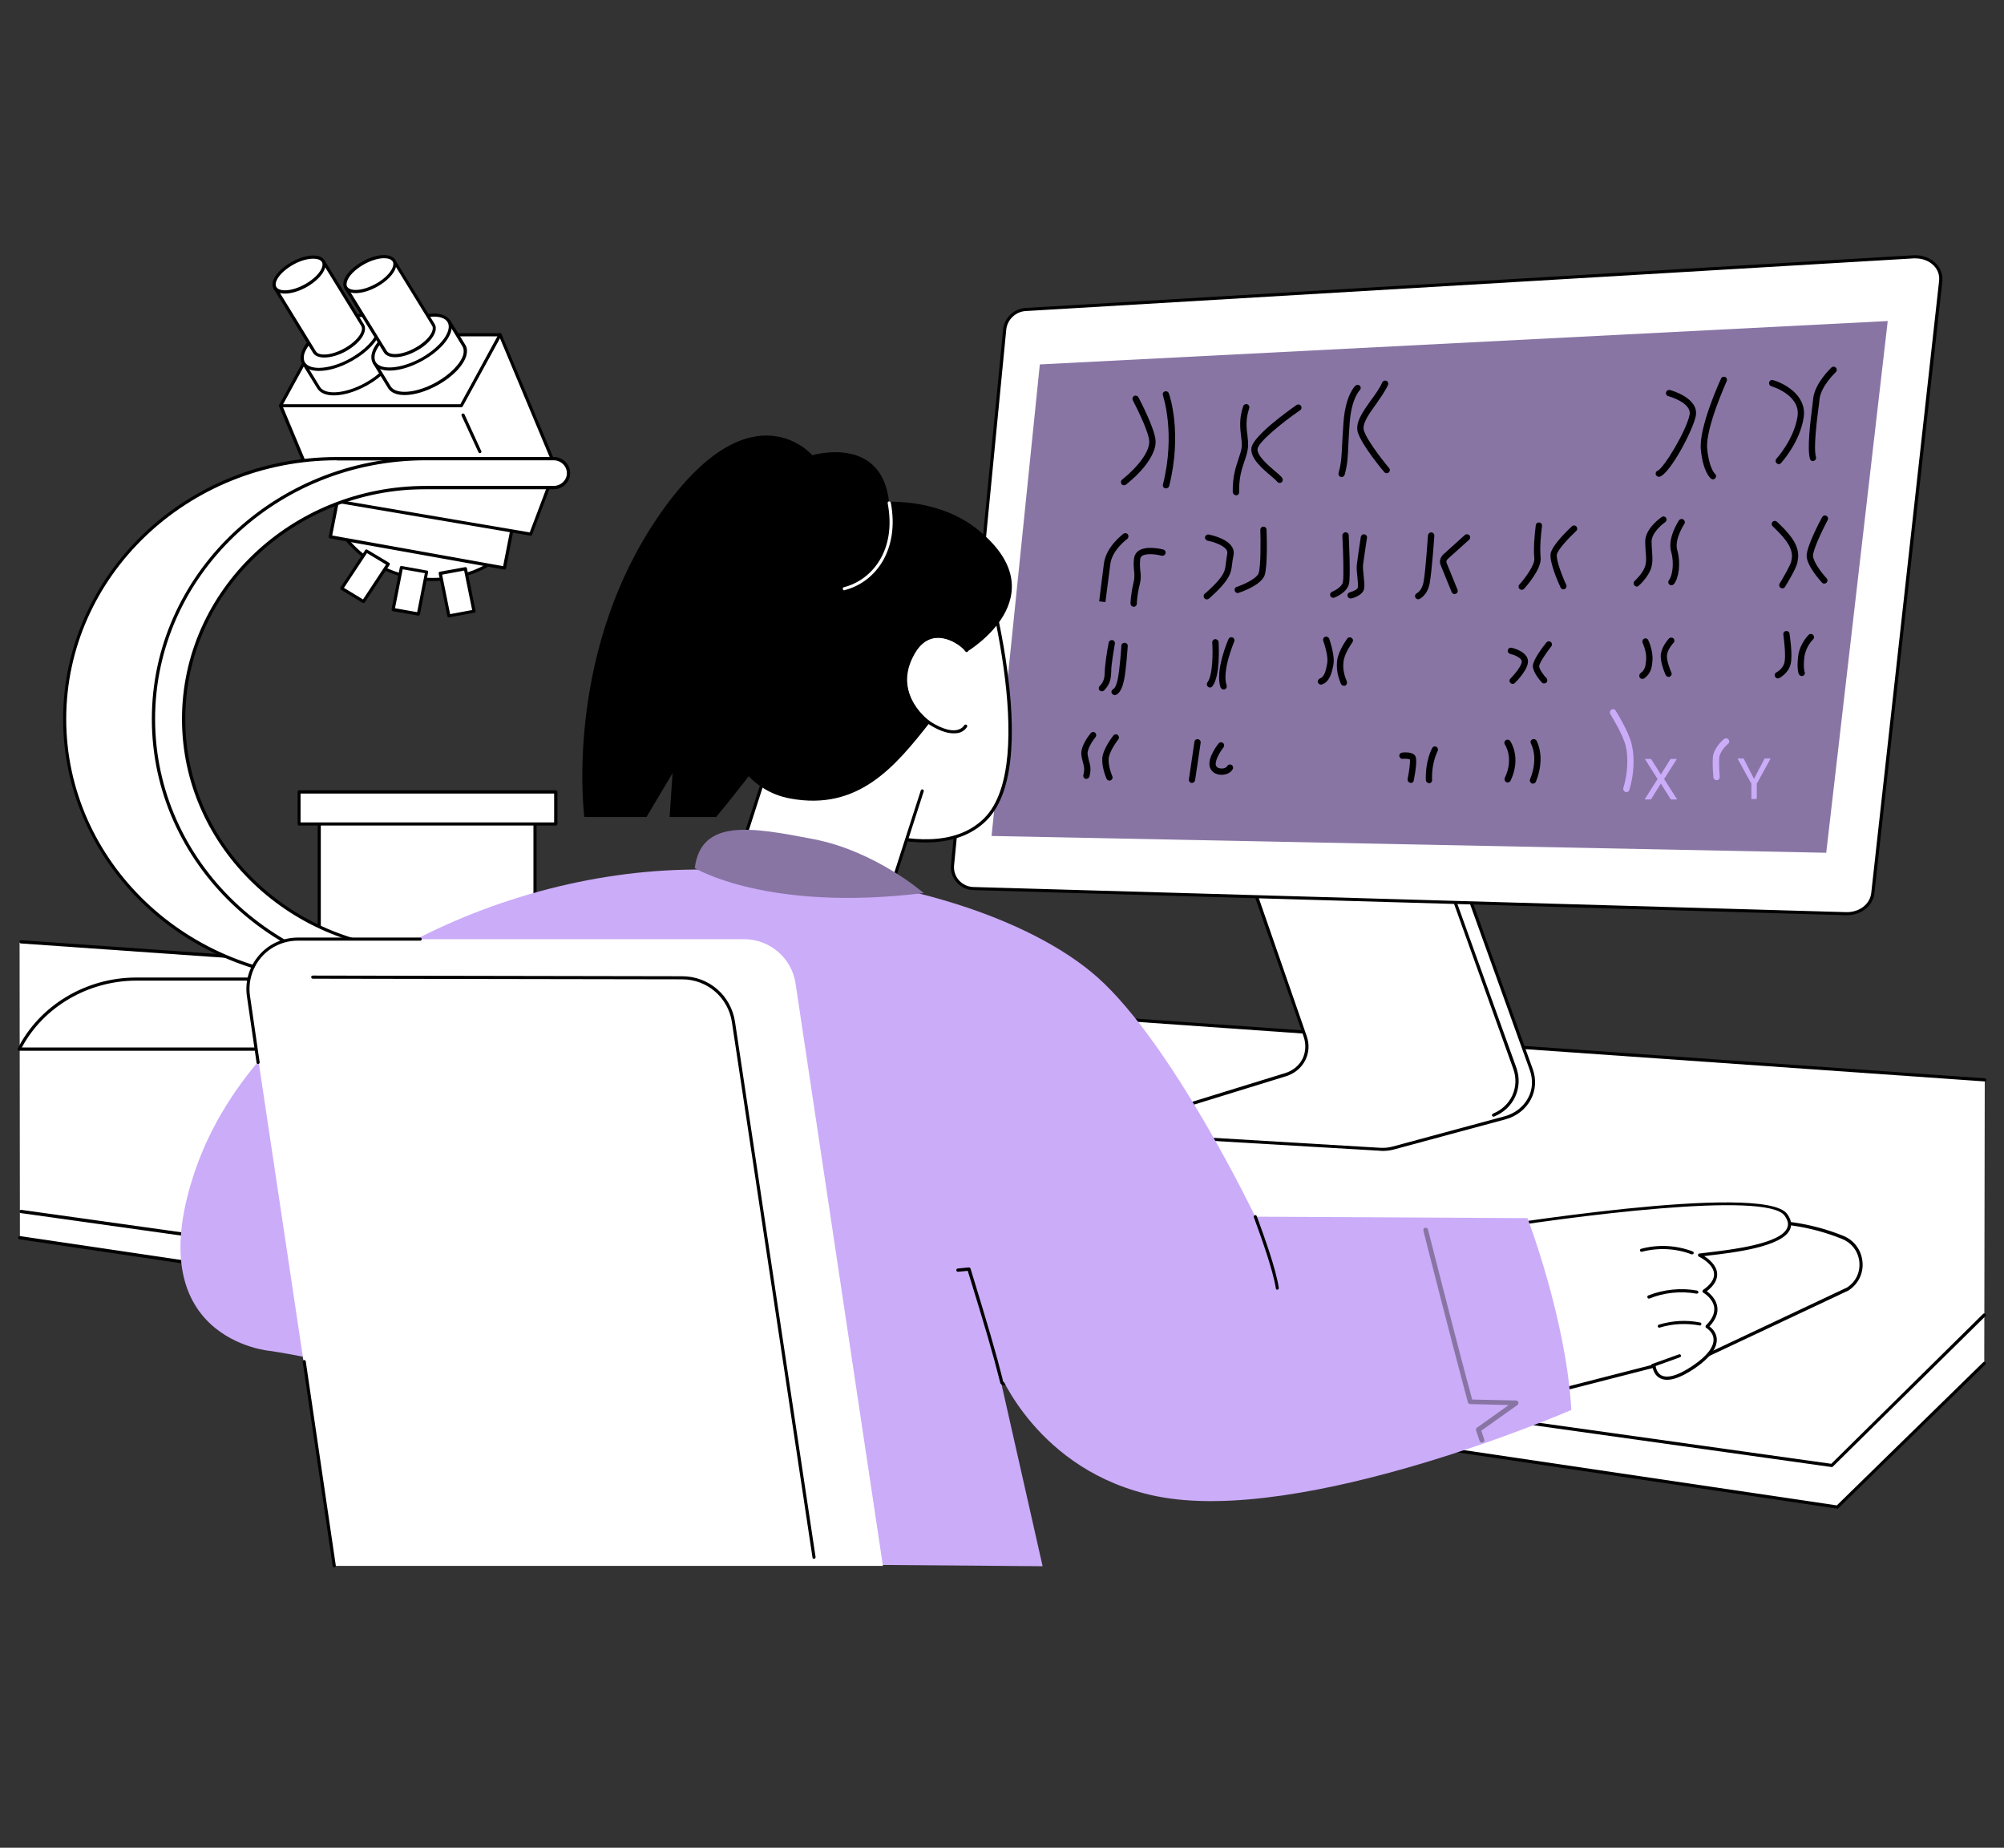 <svg xmlns="http://www.w3.org/2000/svg" xmlns:xlink="http://www.w3.org/1999/xlink" width="64" zoomAndPan="magnify" viewBox="0 0 48 44.25" height="59" preserveAspectRatio="xMidYMid meet" version="1.0"><rect x="0" y="0" width="48" height="44.25" fill="#333333" stroke="none"/><defs><clipPath id="1f27d4fef3"><path d="M 0.398 22 L 47.598 22 L 47.598 37 L 0.398 37 Z M 0.398 22 " clip-rule="nonzero"/></clipPath><clipPath id="0fcf2792f3"><path d="M 0.398 22 L 47.598 22 L 47.598 26 L 0.398 26 Z M 0.398 22 " clip-rule="nonzero"/></clipPath><clipPath id="c90f23f290"><path d="M 0.398 28 L 47.598 28 L 47.598 36 L 0.398 36 Z M 0.398 28 " clip-rule="nonzero"/></clipPath><clipPath id="e85012436b"><path d="M 0.398 29 L 47.598 29 L 47.598 37 L 0.398 37 Z M 0.398 29 " clip-rule="nonzero"/></clipPath><clipPath id="6ef55c79b3"><path d="M 0.398 23 L 15 23 L 15 26 L 0.398 26 Z M 0.398 23 " clip-rule="nonzero"/></clipPath><clipPath id="9d106d2357"><path d="M 4 20 L 38 20 L 38 37.688 L 4 37.688 Z M 4 20 " clip-rule="nonzero"/></clipPath><clipPath id="0f83485d12"><path d="M 5 22 L 22 22 L 22 37.688 L 5 37.688 Z M 5 22 " clip-rule="nonzero"/></clipPath><clipPath id="35572457f3"><path d="M 7 32 L 9 32 L 9 37.688 L 7 37.688 Z M 7 32 " clip-rule="nonzero"/></clipPath><clipPath id="ffda48cdc4"><path d="M 7 23 L 20 23 L 20 37.688 L 7 37.688 Z M 7 23 " clip-rule="nonzero"/></clipPath></defs><g clip-path="url(#1f27d4fef3)"><path fill="#ffffff" d="M 47.527 32.652 L 44.012 36.094 L 0.477 29.641 L 0.469 22.555 L 47.539 25.867 Z M 47.527 32.652 " fill-opacity="1" fill-rule="nonzero"/></g><g clip-path="url(#0fcf2792f3)"><path fill="#000000" d="M 47.539 25.898 C 47.539 25.898 47.539 25.898 47.535 25.898 L 0.5 22.594 C 0.477 22.59 0.461 22.574 0.465 22.551 C 0.465 22.531 0.484 22.516 0.504 22.516 L 47.543 25.824 C 47.562 25.824 47.578 25.84 47.578 25.863 C 47.574 25.883 47.559 25.898 47.539 25.898 Z M 47.539 25.898 " fill-opacity="1" fill-rule="nonzero"/></g><g clip-path="url(#c90f23f290)"><path fill="#000000" d="M 43.879 35.133 C 43.875 35.133 43.875 35.133 43.871 35.133 L 0.496 29.051 C 0.477 29.047 0.461 29.027 0.465 29.008 C 0.469 28.984 0.488 28.973 0.508 28.973 L 43.863 35.055 L 47.5 31.465 C 47.516 31.449 47.543 31.453 47.555 31.465 C 47.57 31.48 47.57 31.504 47.555 31.52 L 43.902 35.121 C 43.898 35.129 43.887 35.133 43.879 35.133 Z M 43.879 35.133 " fill-opacity="1" fill-rule="nonzero"/></g><g clip-path="url(#e85012436b)"><path fill="#000000" d="M 44.012 36.129 C 44.008 36.129 44.008 36.129 44.004 36.129 L 0.469 29.68 C 0.449 29.676 0.434 29.656 0.438 29.637 C 0.441 29.613 0.457 29.602 0.48 29.602 L 43.996 36.051 L 47.5 32.625 C 47.516 32.609 47.539 32.609 47.555 32.625 C 47.566 32.637 47.566 32.664 47.555 32.676 L 44.035 36.117 C 44.031 36.125 44.02 36.129 44.012 36.129 Z M 44.012 36.129 " fill-opacity="1" fill-rule="nonzero"/></g><path fill="#ffffff" d="M 30.102 21.48 L 31.262 24.82 C 31.398 25.203 31.195 25.605 30.805 25.73 L 27.324 26.805 C 27.113 26.867 27.152 27.172 27.371 27.184 L 33.07 27.52 C 33.172 27.527 33.273 27.516 33.371 27.488 C 33.938 27.336 35.953 26.793 36.047 26.766 C 36.555 26.633 36.867 26.125 36.68 25.605 L 35.246 21.621 Z M 30.102 21.48 " fill-opacity="1" fill-rule="nonzero"/><path fill="#000000" d="M 33.125 27.562 C 33.105 27.562 33.086 27.562 33.066 27.559 L 27.367 27.223 C 27.23 27.215 27.16 27.113 27.148 27.02 C 27.137 26.922 27.184 26.809 27.312 26.77 L 30.793 25.695 C 30.973 25.637 31.117 25.516 31.199 25.355 C 31.277 25.191 31.285 25.008 31.227 24.832 L 30.062 21.492 C 30.059 21.473 30.066 21.453 30.09 21.445 C 30.109 21.438 30.129 21.449 30.137 21.469 L 31.297 24.809 C 31.367 25.004 31.355 25.211 31.266 25.387 C 31.176 25.57 31.016 25.703 30.816 25.77 L 27.332 26.844 C 27.242 26.871 27.215 26.949 27.223 27.012 C 27.23 27.07 27.273 27.145 27.371 27.148 L 33.07 27.488 C 33.168 27.492 33.262 27.484 33.359 27.457 C 35.492 26.879 35.992 26.746 36.035 26.734 C 36.281 26.668 36.488 26.508 36.602 26.293 C 36.711 26.09 36.723 25.852 36.641 25.625 L 35.207 21.641 C 35.199 21.621 35.211 21.598 35.23 21.59 C 35.25 21.586 35.27 21.594 35.277 21.613 L 36.711 25.598 C 36.801 25.844 36.785 26.105 36.668 26.328 C 36.547 26.562 36.32 26.738 36.051 26.809 C 36.008 26.82 35.512 26.953 33.375 27.531 C 33.297 27.551 33.211 27.562 33.125 27.562 Z M 33.125 27.562 " fill-opacity="1" fill-rule="nonzero"/><path fill="#000000" d="M 35.773 26.742 C 35.758 26.742 35.746 26.734 35.738 26.719 C 35.73 26.699 35.742 26.68 35.762 26.668 C 36.195 26.492 36.402 26.031 36.246 25.598 L 34.82 21.625 C 34.812 21.605 34.824 21.586 34.844 21.578 C 34.863 21.57 34.883 21.582 34.891 21.602 L 36.32 25.57 C 36.488 26.043 36.262 26.547 35.789 26.738 C 35.785 26.742 35.777 26.742 35.773 26.742 Z M 35.773 26.742 " fill-opacity="1" fill-rule="nonzero"/><path fill="#ffffff" d="M 23.309 21.277 L 44.215 21.879 C 44.547 21.891 44.824 21.676 44.855 21.387 L 46.484 6.734 C 46.523 6.398 46.219 6.125 45.836 6.148 L 24.57 7.41 C 24.309 7.426 24.09 7.633 24.066 7.891 L 22.816 20.723 C 22.789 21.012 23.016 21.273 23.309 21.277 Z M 23.309 21.277 " fill-opacity="1" fill-rule="nonzero"/><path fill="#000000" d="M 44.238 21.918 C 44.23 21.918 44.223 21.918 44.215 21.918 L 23.309 21.316 C 23.16 21.312 23.016 21.246 22.914 21.129 C 22.812 21.016 22.762 20.867 22.777 20.719 L 24.027 7.887 C 24.055 7.613 24.285 7.391 24.566 7.375 L 45.832 6.113 C 46.047 6.102 46.242 6.176 46.375 6.316 C 46.488 6.434 46.539 6.586 46.523 6.742 L 44.895 21.398 C 44.859 21.695 44.582 21.918 44.238 21.918 Z M 45.879 6.188 C 45.863 6.188 45.848 6.188 45.836 6.188 L 24.57 7.449 C 24.328 7.461 24.125 7.656 24.102 7.895 L 22.852 20.727 C 22.84 20.855 22.883 20.984 22.969 21.082 C 23.059 21.18 23.18 21.238 23.312 21.242 L 44.219 21.844 C 44.531 21.852 44.789 21.656 44.82 21.387 L 46.445 6.73 C 46.461 6.594 46.418 6.465 46.32 6.363 C 46.211 6.25 46.051 6.188 45.879 6.188 Z M 45.879 6.188 " fill-opacity="1" fill-rule="nonzero"/><path fill="#8875a4" d="M 23.75 20.02 L 43.742 20.422 L 45.215 7.688 L 24.906 8.727 Z M 23.75 20.02 " fill-opacity="1" fill-rule="nonzero"/><path fill="#000000" d="M 29.605 11.859 C 29.562 11.859 29.531 11.828 29.527 11.785 C 29.52 11.414 29.602 11.176 29.668 10.98 C 29.703 10.879 29.73 10.793 29.742 10.707 C 29.75 10.633 29.738 10.547 29.727 10.449 C 29.703 10.258 29.676 10.02 29.777 9.727 C 29.793 9.688 29.836 9.668 29.875 9.68 C 29.914 9.695 29.934 9.738 29.922 9.777 C 29.832 10.035 29.855 10.246 29.879 10.43 C 29.891 10.531 29.902 10.629 29.891 10.723 C 29.879 10.828 29.848 10.926 29.812 11.031 C 29.746 11.223 29.672 11.441 29.68 11.785 C 29.684 11.828 29.648 11.863 29.605 11.863 C 29.605 11.859 29.605 11.859 29.605 11.859 Z M 29.605 11.859 " fill-opacity="1" fill-rule="nonzero"/><path fill="#000000" d="M 30.652 11.566 C 30.629 11.566 30.605 11.555 30.59 11.535 C 30.574 11.512 30.516 11.461 30.457 11.41 C 30.242 11.23 29.945 10.977 29.973 10.734 C 30.008 10.438 30.883 9.82 31.055 9.699 C 31.09 9.676 31.137 9.684 31.16 9.719 C 31.184 9.754 31.176 9.801 31.141 9.824 C 30.73 10.105 30.141 10.582 30.121 10.75 C 30.102 10.914 30.395 11.16 30.551 11.293 C 30.629 11.359 30.684 11.406 30.711 11.445 C 30.734 11.48 30.727 11.527 30.695 11.551 C 30.684 11.559 30.668 11.566 30.652 11.566 Z M 30.652 11.566 " fill-opacity="1" fill-rule="nonzero"/><path fill="#000000" d="M 27.93 11.695 C 27.922 11.695 27.918 11.695 27.91 11.695 C 27.867 11.684 27.844 11.645 27.855 11.602 C 28.164 10.375 27.855 9.48 27.855 9.469 C 27.84 9.43 27.859 9.387 27.898 9.375 C 27.941 9.359 27.984 9.383 27.996 9.422 C 28.012 9.457 28.324 10.363 28.004 11.641 C 27.996 11.672 27.965 11.695 27.93 11.695 Z M 27.93 11.695 " fill-opacity="1" fill-rule="nonzero"/><path fill="#000000" d="M 26.922 11.621 C 26.902 11.621 26.879 11.613 26.863 11.594 C 26.84 11.559 26.844 11.512 26.875 11.488 C 27.273 11.168 27.531 10.812 27.527 10.578 C 27.527 10.371 27.242 9.793 27.133 9.586 C 27.113 9.551 27.129 9.504 27.164 9.48 C 27.199 9.465 27.246 9.477 27.266 9.512 C 27.309 9.594 27.676 10.293 27.68 10.574 C 27.684 10.859 27.414 11.254 26.973 11.602 C 26.957 11.617 26.938 11.621 26.922 11.621 Z M 26.922 11.621 " fill-opacity="1" fill-rule="nonzero"/><path fill="#000000" d="M 32.133 11.426 C 32.125 11.426 32.121 11.422 32.113 11.422 C 32.074 11.41 32.051 11.367 32.062 11.328 C 32.125 11.102 32.137 10.91 32.148 10.621 C 32.156 10.477 32.164 10.316 32.18 10.109 C 32.227 9.465 32.453 9.246 32.465 9.238 C 32.496 9.207 32.543 9.211 32.57 9.238 C 32.602 9.27 32.598 9.316 32.566 9.348 C 32.562 9.352 32.371 9.547 32.328 10.121 C 32.312 10.324 32.305 10.488 32.297 10.629 C 32.285 10.926 32.277 11.125 32.207 11.371 C 32.195 11.402 32.164 11.426 32.133 11.426 Z M 32.133 11.426 " fill-opacity="1" fill-rule="nonzero"/><path fill="#000000" d="M 33.215 11.332 C 33.191 11.332 33.172 11.324 33.156 11.305 C 33.133 11.281 32.625 10.676 32.523 10.355 C 32.453 10.121 32.641 9.863 32.836 9.586 C 32.941 9.445 33.047 9.297 33.109 9.156 C 33.125 9.121 33.172 9.102 33.207 9.121 C 33.246 9.137 33.262 9.184 33.246 9.219 C 33.176 9.371 33.066 9.523 32.961 9.676 C 32.793 9.906 32.621 10.148 32.668 10.309 C 32.762 10.602 33.266 11.203 33.273 11.211 C 33.301 11.242 33.293 11.289 33.262 11.316 C 33.25 11.328 33.23 11.332 33.215 11.332 Z M 33.215 11.332 " fill-opacity="1" fill-rule="nonzero"/><path fill="#000000" d="M 41.027 11.48 C 41.012 11.48 40.996 11.473 40.98 11.461 C 40.961 11.445 40.789 11.293 40.738 10.762 C 40.688 10.234 41.199 9.113 41.223 9.066 C 41.238 9.027 41.281 9.012 41.32 9.027 C 41.359 9.043 41.375 9.09 41.359 9.125 C 41.355 9.141 40.844 10.258 40.891 10.746 C 40.934 11.211 41.074 11.344 41.074 11.344 C 41.109 11.371 41.113 11.418 41.086 11.449 C 41.074 11.469 41.051 11.48 41.027 11.48 Z M 41.027 11.48 " fill-opacity="1" fill-rule="nonzero"/><path fill="#000000" d="M 39.73 11.418 C 39.703 11.418 39.676 11.398 39.66 11.371 C 39.648 11.332 39.664 11.289 39.703 11.273 C 39.855 11.211 40.395 10.309 40.469 9.934 C 40.527 9.645 39.969 9.488 39.961 9.488 C 39.918 9.477 39.895 9.438 39.906 9.395 C 39.918 9.352 39.961 9.332 40 9.34 C 40.031 9.348 40.703 9.535 40.617 9.965 C 40.543 10.32 40.012 11.316 39.762 11.414 C 39.75 11.414 39.742 11.418 39.73 11.418 Z M 39.73 11.418 " fill-opacity="1" fill-rule="nonzero"/><path fill="#000000" d="M 43.422 11.043 C 43.391 11.043 43.359 11.02 43.352 10.988 C 43.285 10.75 43.352 10.156 43.422 9.617 L 43.43 9.535 C 43.48 9.164 43.852 8.816 43.867 8.801 C 43.898 8.773 43.945 8.773 43.973 8.805 C 44.004 8.836 44 8.883 43.973 8.91 C 43.969 8.914 43.621 9.238 43.582 9.555 L 43.574 9.637 C 43.527 9.988 43.43 10.719 43.496 10.945 C 43.508 10.984 43.484 11.027 43.445 11.035 C 43.438 11.039 43.43 11.043 43.422 11.043 Z M 43.422 11.043 " fill-opacity="1" fill-rule="nonzero"/><path fill="#000000" d="M 42.605 11.117 C 42.586 11.117 42.57 11.109 42.555 11.094 C 42.523 11.066 42.52 11.02 42.547 10.988 C 42.551 10.984 42.973 10.52 43.055 9.969 C 43.129 9.457 42.434 9.25 42.426 9.25 C 42.387 9.238 42.363 9.195 42.375 9.152 C 42.387 9.113 42.426 9.09 42.465 9.102 C 42.754 9.184 43.277 9.477 43.203 9.988 C 43.117 10.586 42.676 11.07 42.66 11.09 C 42.645 11.105 42.625 11.117 42.605 11.117 Z M 42.605 11.117 " fill-opacity="1" fill-rule="nonzero"/><path fill="#000000" d="M 26.477 14.418 L 26.328 14.402 C 26.328 14.402 26.391 13.879 26.441 13.496 C 26.496 13.082 26.895 12.797 26.91 12.781 C 26.945 12.758 26.992 12.766 27.016 12.801 C 27.039 12.836 27.031 12.879 27 12.906 C 26.996 12.91 26.637 13.168 26.594 13.512 C 26.543 13.898 26.477 14.418 26.477 14.418 Z M 26.477 14.418 " fill-opacity="1" fill-rule="nonzero"/><path fill="#000000" d="M 27.156 14.531 C 27.113 14.531 27.078 14.496 27.078 14.453 C 27.078 14.445 27.082 14.242 27.148 13.965 C 27.18 13.832 27.172 13.758 27.164 13.672 C 27.156 13.594 27.145 13.5 27.164 13.363 C 27.176 13.289 27.215 13.227 27.273 13.188 C 27.461 13.062 27.82 13.148 27.863 13.16 C 27.902 13.168 27.926 13.211 27.918 13.25 C 27.906 13.293 27.867 13.316 27.824 13.309 C 27.695 13.273 27.457 13.246 27.355 13.312 C 27.332 13.332 27.316 13.352 27.312 13.383 C 27.297 13.508 27.305 13.582 27.312 13.656 C 27.324 13.75 27.336 13.848 27.297 14.004 C 27.23 14.266 27.23 14.457 27.23 14.457 C 27.23 14.496 27.195 14.531 27.156 14.531 Z M 27.156 14.531 " fill-opacity="1" fill-rule="nonzero"/><path fill="#000000" d="M 28.906 14.355 C 28.887 14.355 28.863 14.344 28.848 14.328 C 28.82 14.293 28.824 14.246 28.855 14.219 C 28.859 14.219 29.141 13.977 29.262 13.797 C 29.34 13.676 29.348 13.613 29.363 13.484 C 29.371 13.426 29.379 13.352 29.395 13.262 C 29.402 13.227 29.395 13.195 29.375 13.164 C 29.293 13.043 29.02 12.965 28.926 12.949 C 28.883 12.938 28.855 12.898 28.863 12.859 C 28.875 12.82 28.91 12.793 28.953 12.801 C 28.992 12.809 29.363 12.883 29.5 13.082 C 29.547 13.148 29.559 13.219 29.547 13.293 C 29.527 13.379 29.52 13.445 29.512 13.504 C 29.496 13.641 29.484 13.73 29.387 13.879 C 29.254 14.082 28.969 14.324 28.957 14.336 C 28.941 14.348 28.922 14.355 28.906 14.355 Z M 28.906 14.355 " fill-opacity="1" fill-rule="nonzero"/><path fill="#000000" d="M 29.648 14.203 C 29.613 14.203 29.586 14.18 29.574 14.148 C 29.562 14.109 29.582 14.066 29.621 14.055 C 29.801 13.996 30.098 13.855 30.145 13.73 C 30.203 13.57 30.195 12.926 30.188 12.691 C 30.184 12.652 30.215 12.613 30.258 12.613 C 30.301 12.609 30.336 12.645 30.336 12.684 C 30.34 12.773 30.367 13.562 30.289 13.781 C 30.199 14.016 29.727 14.18 29.672 14.195 C 29.664 14.199 29.656 14.203 29.648 14.203 Z M 29.648 14.203 " fill-opacity="1" fill-rule="nonzero"/><path fill="#000000" d="M 31.934 14.316 C 31.902 14.316 31.875 14.297 31.863 14.27 C 31.848 14.23 31.867 14.188 31.906 14.172 C 31.969 14.145 32.141 14.055 32.164 13.945 C 32.191 13.824 32.172 13.207 32.152 12.824 C 32.152 12.785 32.184 12.75 32.227 12.746 C 32.27 12.746 32.305 12.777 32.305 12.82 C 32.309 12.918 32.352 13.801 32.312 13.98 C 32.266 14.188 31.992 14.301 31.961 14.312 C 31.953 14.316 31.941 14.316 31.934 14.316 Z M 31.934 14.316 " fill-opacity="1" fill-rule="nonzero"/><path fill="#000000" d="M 32.352 14.332 C 32.316 14.332 32.285 14.312 32.277 14.273 C 32.266 14.234 32.293 14.195 32.332 14.184 C 32.414 14.164 32.516 14.113 32.523 14.07 C 32.535 14.023 32.52 13.918 32.512 13.82 C 32.5 13.707 32.488 13.594 32.5 13.508 C 32.52 13.352 32.59 12.879 32.594 12.859 C 32.602 12.816 32.637 12.789 32.68 12.797 C 32.719 12.801 32.75 12.84 32.742 12.879 C 32.742 12.887 32.668 13.367 32.648 13.523 C 32.641 13.594 32.652 13.703 32.664 13.805 C 32.676 13.926 32.688 14.031 32.672 14.105 C 32.637 14.258 32.414 14.32 32.367 14.332 C 32.363 14.332 32.355 14.332 32.352 14.332 Z M 32.352 14.332 " fill-opacity="1" fill-rule="nonzero"/><path fill="#000000" d="M 33.969 14.352 C 33.938 14.352 33.91 14.332 33.898 14.305 C 33.883 14.27 33.898 14.223 33.938 14.207 C 33.941 14.203 34.059 14.145 34.098 13.934 C 34.145 13.68 34.203 12.828 34.203 12.82 C 34.207 12.781 34.242 12.746 34.285 12.75 C 34.328 12.754 34.359 12.789 34.355 12.832 C 34.355 12.867 34.293 13.695 34.246 13.957 C 34.195 14.254 34.008 14.34 34 14.344 C 33.988 14.348 33.977 14.352 33.969 14.352 Z M 33.969 14.352 " fill-opacity="1" fill-rule="nonzero"/><path fill="#000000" d="M 34.84 14.227 C 34.812 14.227 34.781 14.207 34.77 14.18 L 34.508 13.535 C 34.469 13.449 34.496 13.344 34.578 13.27 L 35.086 12.812 C 35.117 12.785 35.168 12.789 35.195 12.82 C 35.223 12.852 35.219 12.898 35.188 12.926 L 34.68 13.383 C 34.648 13.41 34.637 13.449 34.648 13.477 L 34.91 14.121 C 34.926 14.16 34.91 14.203 34.871 14.219 C 34.859 14.223 34.852 14.227 34.84 14.227 Z M 34.84 14.227 " fill-opacity="1" fill-rule="nonzero"/><path fill="#000000" d="M 36.449 14.125 C 36.43 14.125 36.414 14.117 36.398 14.105 C 36.367 14.078 36.363 14.031 36.391 14 C 36.539 13.836 36.766 13.523 36.75 13.375 C 36.727 13.121 36.754 12.84 36.785 12.578 C 36.789 12.535 36.828 12.508 36.871 12.512 C 36.91 12.516 36.941 12.555 36.934 12.598 C 36.902 12.852 36.879 13.121 36.902 13.359 C 36.926 13.629 36.547 14.055 36.504 14.102 C 36.488 14.117 36.469 14.125 36.449 14.125 Z M 36.449 14.125 " fill-opacity="1" fill-rule="nonzero"/><path fill="#000000" d="M 37.445 14.113 C 37.418 14.113 37.391 14.098 37.379 14.07 C 37.332 13.969 37.105 13.461 37.141 13.258 C 37.176 13.051 37.574 12.676 37.652 12.602 C 37.684 12.574 37.73 12.578 37.758 12.609 C 37.785 12.641 37.785 12.688 37.754 12.715 C 37.586 12.871 37.309 13.164 37.289 13.281 C 37.27 13.406 37.414 13.793 37.516 14.008 C 37.531 14.047 37.516 14.09 37.477 14.105 C 37.469 14.109 37.457 14.113 37.445 14.113 Z M 37.445 14.113 " fill-opacity="1" fill-rule="nonzero"/><path fill="#000000" d="M 39.207 14.047 C 39.184 14.047 39.164 14.035 39.148 14.02 C 39.121 13.988 39.121 13.941 39.152 13.914 C 39.156 13.91 39.336 13.746 39.398 13.578 C 39.438 13.469 39.43 13.363 39.418 13.215 C 39.414 13.145 39.406 13.062 39.406 12.969 C 39.406 12.652 39.785 12.391 39.801 12.383 C 39.832 12.355 39.883 12.367 39.902 12.398 C 39.93 12.434 39.918 12.48 39.887 12.504 C 39.793 12.566 39.559 12.773 39.559 12.969 C 39.559 13.055 39.566 13.137 39.57 13.203 C 39.582 13.355 39.59 13.488 39.539 13.633 C 39.465 13.832 39.262 14.02 39.254 14.023 C 39.242 14.039 39.223 14.047 39.207 14.047 Z M 39.207 14.047 " fill-opacity="1" fill-rule="nonzero"/><path fill="#000000" d="M 40.035 14.016 C 40.016 14.016 40 14.012 39.988 14 C 39.953 13.973 39.949 13.926 39.977 13.891 C 40.051 13.801 40.109 13.496 40.027 13.211 C 39.934 12.887 40.203 12.48 40.215 12.461 C 40.242 12.426 40.285 12.418 40.32 12.441 C 40.355 12.465 40.367 12.512 40.344 12.547 C 40.34 12.551 40.102 12.914 40.172 13.168 C 40.266 13.492 40.207 13.852 40.094 13.988 C 40.078 14.004 40.059 14.016 40.035 14.016 Z M 40.035 14.016 " fill-opacity="1" fill-rule="nonzero"/><path fill="#000000" d="M 42.691 14.09 C 42.676 14.09 42.664 14.086 42.652 14.078 C 42.617 14.059 42.605 14.012 42.625 13.977 C 42.723 13.816 42.883 13.535 42.902 13.453 C 42.926 13.34 42.945 13.234 42.84 13.043 C 42.73 12.848 42.461 12.609 42.461 12.605 C 42.43 12.578 42.426 12.531 42.453 12.5 C 42.48 12.469 42.527 12.465 42.559 12.492 C 42.57 12.504 42.848 12.75 42.973 12.969 C 43.105 13.207 43.074 13.363 43.047 13.484 C 43.023 13.613 42.801 13.98 42.754 14.055 C 42.742 14.078 42.719 14.09 42.691 14.09 Z M 42.691 14.09 " fill-opacity="1" fill-rule="nonzero"/><path fill="#000000" d="M 43.695 13.977 C 43.676 13.977 43.656 13.969 43.641 13.953 C 43.602 13.91 43.273 13.547 43.273 13.309 C 43.273 13.078 43.605 12.453 43.645 12.383 C 43.664 12.348 43.707 12.332 43.746 12.352 C 43.781 12.371 43.797 12.418 43.777 12.453 C 43.641 12.711 43.426 13.164 43.426 13.309 C 43.426 13.445 43.625 13.715 43.754 13.852 C 43.781 13.883 43.777 13.93 43.746 13.957 C 43.73 13.969 43.715 13.977 43.695 13.977 Z M 43.695 13.977 " fill-opacity="1" fill-rule="nonzero"/><path fill="#000000" d="M 26.391 16.555 C 26.375 16.555 26.355 16.551 26.34 16.535 C 26.309 16.508 26.309 16.457 26.34 16.43 C 26.453 16.309 26.457 16.215 26.461 16.074 C 26.465 16.031 26.465 15.98 26.473 15.926 C 26.496 15.703 26.551 15.402 26.555 15.391 C 26.559 15.352 26.602 15.324 26.641 15.328 C 26.684 15.336 26.711 15.375 26.703 15.418 C 26.703 15.422 26.648 15.727 26.625 15.938 C 26.617 15.988 26.617 16.035 26.617 16.078 C 26.609 16.227 26.605 16.367 26.449 16.531 C 26.434 16.547 26.414 16.555 26.391 16.555 Z M 26.391 16.555 " fill-opacity="1" fill-rule="nonzero"/><path fill="#000000" d="M 26.695 16.645 C 26.66 16.645 26.629 16.617 26.621 16.578 C 26.617 16.543 26.641 16.508 26.676 16.496 C 26.684 16.492 26.73 16.449 26.77 16.277 C 26.824 16.023 26.859 15.469 26.859 15.465 C 26.859 15.422 26.898 15.391 26.941 15.395 C 26.98 15.395 27.016 15.43 27.012 15.473 C 27.008 15.496 26.977 16.047 26.918 16.309 C 26.855 16.594 26.75 16.637 26.711 16.645 C 26.703 16.645 26.699 16.645 26.695 16.645 Z M 26.672 16.496 Z M 26.684 16.492 Z M 26.684 16.492 Z M 26.684 16.492 Z M 26.684 16.492 " fill-opacity="1" fill-rule="nonzero"/><path fill="#000000" d="M 28.98 16.465 C 28.965 16.465 28.949 16.457 28.938 16.449 C 28.902 16.422 28.895 16.375 28.922 16.34 C 29.055 16.164 29.051 15.59 29.035 15.387 C 29.035 15.344 29.066 15.309 29.105 15.305 C 29.148 15.305 29.184 15.336 29.188 15.375 C 29.191 15.457 29.234 16.176 29.043 16.43 C 29.027 16.453 29.004 16.465 28.98 16.465 Z M 28.98 16.465 " fill-opacity="1" fill-rule="nonzero"/><path fill="#000000" d="M 29.309 16.512 C 29.277 16.512 29.25 16.492 29.234 16.461 C 29.098 16.059 29.41 15.336 29.426 15.305 C 29.441 15.266 29.488 15.25 29.523 15.266 C 29.562 15.281 29.578 15.328 29.562 15.363 C 29.562 15.371 29.262 16.062 29.379 16.41 C 29.395 16.449 29.375 16.492 29.336 16.508 C 29.324 16.508 29.316 16.512 29.309 16.512 Z M 29.309 16.512 " fill-opacity="1" fill-rule="nonzero"/><path fill="#000000" d="M 31.641 16.395 C 31.609 16.395 31.578 16.375 31.566 16.344 C 31.555 16.305 31.578 16.262 31.617 16.246 C 31.711 16.215 31.754 16.09 31.789 15.891 C 31.82 15.73 31.73 15.445 31.695 15.348 C 31.68 15.309 31.699 15.266 31.738 15.25 C 31.777 15.234 31.82 15.258 31.836 15.293 C 31.84 15.309 31.98 15.684 31.938 15.918 C 31.898 16.125 31.844 16.328 31.664 16.391 C 31.656 16.395 31.648 16.395 31.641 16.395 Z M 31.641 16.395 " fill-opacity="1" fill-rule="nonzero"/><path fill="#000000" d="M 32.188 16.422 C 32.156 16.422 32.125 16.402 32.117 16.371 L 32.113 16.367 C 32.062 16.23 32 16.062 32.027 15.824 C 32.055 15.582 32.262 15.305 32.27 15.293 C 32.293 15.258 32.34 15.254 32.375 15.277 C 32.41 15.301 32.418 15.352 32.391 15.383 C 32.391 15.387 32.203 15.641 32.18 15.844 C 32.156 16.047 32.207 16.188 32.258 16.316 L 32.258 16.324 C 32.273 16.363 32.254 16.406 32.215 16.422 C 32.207 16.422 32.195 16.422 32.188 16.422 Z M 32.188 16.422 " fill-opacity="1" fill-rule="nonzero"/><path fill="#000000" d="M 36.984 16.367 C 36.965 16.367 36.945 16.359 36.93 16.344 C 36.895 16.305 36.711 16.098 36.715 15.945 C 36.719 15.801 36.961 15.48 37.039 15.387 C 37.062 15.355 37.113 15.348 37.145 15.375 C 37.176 15.398 37.184 15.449 37.156 15.48 C 37.016 15.656 36.867 15.887 36.867 15.953 C 36.863 16.02 36.969 16.168 37.043 16.242 C 37.07 16.273 37.066 16.324 37.035 16.352 C 37.02 16.363 37 16.367 36.984 16.367 Z M 36.984 16.367 " fill-opacity="1" fill-rule="nonzero"/><path fill="#000000" d="M 36.234 16.379 C 36.215 16.379 36.191 16.371 36.18 16.355 C 36.148 16.324 36.148 16.277 36.18 16.25 C 36.293 16.133 36.457 15.93 36.449 15.836 C 36.445 15.758 36.281 15.684 36.172 15.66 C 36.133 15.648 36.105 15.609 36.117 15.57 C 36.125 15.527 36.164 15.504 36.207 15.512 C 36.246 15.52 36.582 15.605 36.598 15.824 C 36.613 16.02 36.34 16.301 36.285 16.355 C 36.27 16.371 36.25 16.379 36.234 16.379 Z M 36.234 16.379 " fill-opacity="1" fill-rule="nonzero"/><path fill="#000000" d="M 39.969 16.211 C 39.938 16.211 39.914 16.195 39.898 16.168 C 39.883 16.133 39.746 15.836 39.785 15.641 C 39.824 15.445 39.973 15.297 39.977 15.289 C 40.004 15.262 40.055 15.262 40.082 15.289 C 40.113 15.32 40.113 15.367 40.082 15.398 C 40.082 15.398 39.961 15.52 39.93 15.668 C 39.906 15.793 39.996 16.023 40.031 16.102 C 40.051 16.137 40.035 16.184 39.996 16.203 C 39.988 16.207 39.977 16.211 39.969 16.211 Z M 39.969 16.211 " fill-opacity="1" fill-rule="nonzero"/><path fill="#000000" d="M 39.34 16.258 C 39.316 16.258 39.293 16.25 39.277 16.227 C 39.254 16.195 39.262 16.148 39.293 16.121 C 39.398 16.043 39.418 15.969 39.43 15.777 C 39.438 15.605 39.348 15.395 39.344 15.395 C 39.328 15.355 39.344 15.312 39.383 15.293 C 39.418 15.277 39.465 15.293 39.48 15.332 C 39.488 15.34 39.59 15.578 39.582 15.785 C 39.57 15.977 39.551 16.121 39.383 16.246 C 39.371 16.254 39.355 16.258 39.34 16.258 Z M 39.34 16.258 " fill-opacity="1" fill-rule="nonzero"/><path fill="#000000" d="M 43.156 16.191 C 43.129 16.191 43.102 16.172 43.086 16.145 C 43.082 16.133 43.031 16.016 43.07 15.715 C 43.109 15.402 43.316 15.211 43.324 15.199 C 43.355 15.172 43.402 15.176 43.43 15.207 C 43.457 15.238 43.457 15.285 43.426 15.312 C 43.422 15.316 43.254 15.477 43.219 15.734 C 43.188 15.988 43.223 16.086 43.223 16.086 C 43.242 16.125 43.223 16.168 43.188 16.184 C 43.176 16.188 43.168 16.191 43.156 16.191 Z M 43.156 16.191 " fill-opacity="1" fill-rule="nonzero"/><path fill="#000000" d="M 42.582 16.246 C 42.555 16.246 42.527 16.23 42.516 16.203 C 42.496 16.168 42.512 16.121 42.547 16.102 C 42.551 16.102 42.707 16.023 42.742 15.863 C 42.777 15.711 42.734 15.332 42.715 15.199 C 42.707 15.156 42.734 15.117 42.777 15.113 C 42.82 15.105 42.859 15.133 42.863 15.176 C 42.867 15.195 42.941 15.688 42.891 15.898 C 42.836 16.129 42.625 16.234 42.617 16.238 C 42.605 16.246 42.594 16.246 42.582 16.246 Z M 42.582 16.246 " fill-opacity="1" fill-rule="nonzero"/><path fill="#000000" d="M 26.02 18.652 C 26.016 18.652 26.008 18.652 26.004 18.652 C 25.961 18.641 25.938 18.598 25.949 18.559 C 25.984 18.422 25.965 18.352 25.938 18.254 C 25.926 18.207 25.91 18.152 25.902 18.086 C 25.871 17.867 26.098 17.59 26.125 17.559 C 26.152 17.523 26.199 17.52 26.23 17.547 C 26.262 17.574 26.266 17.625 26.238 17.656 C 26.156 17.754 26.035 17.949 26.051 18.066 C 26.059 18.121 26.07 18.168 26.082 18.215 C 26.113 18.32 26.141 18.422 26.094 18.598 C 26.086 18.629 26.055 18.652 26.02 18.652 Z M 26.02 18.652 " fill-opacity="1" fill-rule="nonzero"/><path fill="#000000" d="M 26.574 18.695 C 26.543 18.695 26.516 18.676 26.504 18.648 C 26.5 18.641 26.387 18.387 26.402 18.156 C 26.422 17.922 26.66 17.625 26.668 17.613 C 26.691 17.582 26.742 17.574 26.773 17.602 C 26.805 17.629 26.812 17.676 26.785 17.707 C 26.727 17.785 26.566 18.012 26.555 18.168 C 26.539 18.355 26.641 18.586 26.641 18.586 C 26.66 18.625 26.641 18.672 26.602 18.688 C 26.594 18.691 26.582 18.695 26.574 18.695 Z M 26.574 18.695 " fill-opacity="1" fill-rule="nonzero"/><path fill="#000000" d="M 28.551 18.75 C 28.547 18.75 28.543 18.75 28.539 18.75 C 28.496 18.742 28.469 18.703 28.477 18.664 L 28.609 17.766 C 28.613 17.723 28.652 17.695 28.695 17.703 C 28.734 17.707 28.766 17.746 28.758 17.789 L 28.625 18.684 C 28.617 18.723 28.586 18.75 28.551 18.75 Z M 28.551 18.75 " fill-opacity="1" fill-rule="nonzero"/><path fill="#000000" d="M 29.258 18.555 C 29.242 18.555 29.227 18.555 29.207 18.551 C 29.082 18.535 28.996 18.457 28.973 18.352 C 28.93 18.133 29.16 17.836 29.188 17.805 C 29.211 17.773 29.262 17.766 29.293 17.793 C 29.324 17.816 29.332 17.867 29.305 17.898 C 29.223 18 29.102 18.207 29.121 18.32 C 29.137 18.383 29.195 18.398 29.23 18.402 C 29.305 18.414 29.375 18.383 29.391 18.352 C 29.41 18.312 29.457 18.297 29.492 18.316 C 29.531 18.336 29.547 18.379 29.527 18.418 C 29.48 18.512 29.363 18.555 29.258 18.555 Z M 29.258 18.555 " fill-opacity="1" fill-rule="nonzero"/><path fill="#000000" d="M 33.793 18.75 C 33.785 18.75 33.781 18.75 33.777 18.746 C 33.734 18.738 33.711 18.699 33.715 18.656 C 33.754 18.473 33.781 18.246 33.77 18.188 C 33.742 18.172 33.664 18.168 33.602 18.172 C 33.559 18.18 33.523 18.148 33.516 18.105 C 33.512 18.066 33.543 18.027 33.586 18.023 C 33.637 18.016 33.812 18.004 33.887 18.086 C 33.906 18.109 33.965 18.176 33.863 18.688 C 33.859 18.727 33.828 18.75 33.793 18.75 Z M 33.77 18.18 Z M 33.77 18.18 " fill-opacity="1" fill-rule="nonzero"/><path fill="#000000" d="M 34.227 18.754 C 34.188 18.754 34.156 18.723 34.152 18.684 C 34.137 18.215 34.297 17.926 34.305 17.914 C 34.324 17.875 34.371 17.863 34.406 17.887 C 34.441 17.906 34.453 17.953 34.434 17.988 C 34.434 17.992 34.285 18.258 34.301 18.68 C 34.305 18.723 34.27 18.758 34.23 18.758 C 34.23 18.754 34.227 18.754 34.227 18.754 Z M 34.227 18.754 " fill-opacity="1" fill-rule="nonzero"/><path fill="#000000" d="M 36.719 18.766 C 36.711 18.766 36.699 18.766 36.691 18.762 C 36.652 18.746 36.633 18.699 36.648 18.664 C 36.859 18.141 36.676 17.828 36.672 17.812 C 36.648 17.777 36.66 17.73 36.695 17.711 C 36.73 17.688 36.777 17.699 36.801 17.734 C 36.809 17.75 37.027 18.121 36.789 18.719 C 36.777 18.746 36.75 18.766 36.719 18.766 Z M 36.719 18.766 " fill-opacity="1" fill-rule="nonzero"/><path fill="#000000" d="M 36.113 18.738 C 36.102 18.738 36.09 18.738 36.078 18.73 C 36.043 18.715 36.027 18.668 36.043 18.629 C 36.27 18.156 36.047 17.836 36.047 17.832 C 36.023 17.797 36.031 17.75 36.066 17.727 C 36.102 17.703 36.148 17.711 36.172 17.746 C 36.184 17.762 36.445 18.145 36.18 18.699 C 36.168 18.723 36.141 18.738 36.113 18.738 Z M 36.113 18.738 " fill-opacity="1" fill-rule="nonzero"/><path fill="#cbacf9" d="M 38.957 18.969 C 38.949 18.969 38.945 18.969 38.938 18.969 C 38.895 18.953 38.871 18.91 38.883 18.871 C 38.984 18.531 39.008 18.156 38.938 17.859 C 38.867 17.574 38.574 17.105 38.57 17.102 C 38.551 17.062 38.559 17.02 38.594 16.996 C 38.633 16.973 38.68 16.984 38.699 17.02 C 38.711 17.039 39.012 17.516 39.082 17.824 C 39.16 18.145 39.137 18.551 39.027 18.914 C 39.02 18.949 38.992 18.969 38.957 18.969 Z M 38.957 18.969 " fill-opacity="1" fill-rule="nonzero"/><path fill="#cbacf9" d="M 39.781 18.547 L 40.012 18.176 L 40.164 18.176 L 39.859 18.656 L 40.172 19.145 L 40.02 19.145 L 39.781 18.766 L 39.543 19.145 L 39.391 19.145 L 39.703 18.656 L 39.398 18.176 L 39.547 18.176 Z M 39.781 18.547 " fill-opacity="1" fill-rule="nonzero"/><path fill="#cbacf9" d="M 41.117 18.684 C 41.078 18.684 41.043 18.656 41.039 18.617 C 41.039 18.605 41.012 18.344 41.027 18.137 C 41.043 17.906 41.285 17.703 41.297 17.695 C 41.328 17.672 41.375 17.676 41.402 17.707 C 41.426 17.738 41.426 17.789 41.391 17.812 C 41.336 17.859 41.188 18.012 41.18 18.145 C 41.168 18.34 41.191 18.598 41.191 18.602 C 41.195 18.641 41.168 18.68 41.125 18.684 C 41.121 18.684 41.121 18.684 41.117 18.684 Z M 41.117 18.684 " fill-opacity="1" fill-rule="nonzero"/><path fill="#cbacf9" d="M 42.012 18.652 L 42.266 18.164 L 42.41 18.164 L 42.078 18.77 L 42.078 19.133 L 41.949 19.133 L 41.949 18.77 L 41.617 18.164 L 41.762 18.164 Z M 42.012 18.652 " fill-opacity="1" fill-rule="nonzero"/><path fill="#ffffff" d="M 8.223 12.816 C 8.602 13.332 9.18 13.707 9.879 13.832 C 10.574 13.957 11.262 13.805 11.809 13.461 Z M 8.223 12.816 " fill-opacity="1" fill-rule="nonzero"/><path fill="#000000" d="M 10.367 13.914 C 10.203 13.914 10.035 13.898 9.875 13.867 C 9.191 13.746 8.594 13.379 8.191 12.84 C 8.184 12.824 8.184 12.809 8.191 12.797 C 8.199 12.781 8.215 12.773 8.23 12.777 L 11.816 13.422 C 11.832 13.422 11.844 13.434 11.848 13.449 C 11.852 13.465 11.844 13.48 11.832 13.488 C 11.391 13.77 10.883 13.914 10.367 13.914 Z M 8.312 12.871 C 8.699 13.355 9.258 13.684 9.887 13.797 C 10.516 13.91 11.16 13.797 11.707 13.48 Z M 8.312 12.871 " fill-opacity="1" fill-rule="nonzero"/><path fill="#ffffff" d="M 12.082 13.605 L 7.914 12.855 L 8.145 11.668 L 12.316 12.414 Z M 12.082 13.605 " fill-opacity="1" fill-rule="nonzero"/><path fill="#000000" d="M 12.082 13.641 C 12.082 13.641 12.078 13.641 12.078 13.641 L 7.906 12.895 C 7.895 12.891 7.887 12.887 7.883 12.879 C 7.875 12.867 7.871 12.859 7.875 12.848 L 8.109 11.656 C 8.113 11.637 8.133 11.625 8.152 11.629 L 12.324 12.375 C 12.336 12.379 12.344 12.383 12.348 12.391 C 12.352 12.398 12.355 12.41 12.352 12.422 L 12.121 13.609 C 12.117 13.629 12.102 13.641 12.082 13.641 Z M 7.957 12.824 L 12.051 13.559 L 12.27 12.445 L 8.176 11.711 Z M 7.957 12.824 " fill-opacity="1" fill-rule="nonzero"/><path fill="#ffffff" d="M 10.02 14.707 L 9.418 14.598 L 9.613 13.59 L 10.219 13.699 Z M 10.02 14.707 " fill-opacity="1" fill-rule="nonzero"/><path fill="#000000" d="M 10.02 14.742 C 10.02 14.742 10.016 14.742 10.016 14.742 L 9.41 14.637 C 9.398 14.633 9.391 14.629 9.387 14.621 C 9.379 14.613 9.379 14.602 9.379 14.59 L 9.578 13.582 C 9.582 13.562 9.602 13.551 9.621 13.555 L 10.227 13.664 C 10.234 13.664 10.246 13.668 10.25 13.676 C 10.254 13.688 10.258 13.695 10.254 13.707 L 10.059 14.715 C 10.055 14.73 10.039 14.742 10.02 14.742 Z M 9.461 14.566 L 9.992 14.66 L 10.176 13.727 L 9.645 13.633 Z M 9.461 14.566 " fill-opacity="1" fill-rule="nonzero"/><path fill="#ffffff" d="M 11.355 14.637 L 10.75 14.75 L 10.543 13.73 L 11.148 13.621 Z M 11.355 14.637 " fill-opacity="1" fill-rule="nonzero"/><path fill="#000000" d="M 10.75 14.785 C 10.734 14.785 10.719 14.773 10.715 14.758 L 10.508 13.738 C 10.504 13.727 10.508 13.719 10.512 13.707 C 10.516 13.699 10.527 13.695 10.535 13.691 L 11.141 13.582 C 11.16 13.578 11.18 13.59 11.184 13.609 L 11.391 14.629 C 11.395 14.641 11.391 14.648 11.387 14.66 C 11.383 14.668 11.371 14.672 11.363 14.672 L 10.758 14.785 C 10.758 14.785 10.754 14.785 10.75 14.785 Z M 10.59 13.762 L 10.781 14.707 L 11.309 14.609 L 11.117 13.664 Z M 10.59 13.762 " fill-opacity="1" fill-rule="nonzero"/><path fill="#ffffff" d="M 8.188 14.09 L 8.707 14.402 L 9.297 13.508 L 8.777 13.195 Z M 8.188 14.09 " fill-opacity="1" fill-rule="nonzero"/><path fill="#000000" d="M 8.707 14.441 C 8.699 14.441 8.695 14.441 8.688 14.438 L 8.168 14.125 C 8.16 14.117 8.152 14.109 8.152 14.102 C 8.148 14.09 8.152 14.078 8.156 14.07 L 8.746 13.176 C 8.758 13.156 8.781 13.152 8.797 13.164 L 9.32 13.477 C 9.328 13.48 9.336 13.488 9.336 13.5 C 9.336 13.508 9.336 13.52 9.332 13.527 L 8.738 14.426 C 8.734 14.438 8.723 14.441 8.707 14.441 Z M 8.238 14.078 L 8.695 14.355 L 9.246 13.52 L 8.789 13.246 Z M 8.238 14.078 " fill-opacity="1" fill-rule="nonzero"/><path fill="#ffffff" d="M 7.648 19.465 L 12.816 19.465 L 12.816 22.934 L 7.648 22.934 Z M 7.648 19.465 " fill-opacity="1" fill-rule="nonzero"/><path fill="#000000" d="M 12.812 22.973 L 7.648 22.973 C 7.629 22.973 7.609 22.953 7.609 22.934 L 7.609 19.465 C 7.609 19.441 7.629 19.426 7.648 19.426 L 12.816 19.426 C 12.836 19.426 12.852 19.441 12.852 19.465 L 12.852 22.934 C 12.852 22.953 12.836 22.973 12.812 22.973 Z M 7.684 22.895 L 12.777 22.895 L 12.777 19.5 L 7.684 19.5 Z M 7.684 22.895 " fill-opacity="1" fill-rule="nonzero"/><path fill="#ffffff" d="M 12.711 12.793 L 7.648 11.934 L 6.719 9.715 L 11.98 8.016 L 13.312 11.199 Z M 12.711 12.793 " fill-opacity="1" fill-rule="nonzero"/><path fill="#000000" d="M 12.711 12.828 C 12.707 12.828 12.707 12.828 12.703 12.828 L 7.641 11.969 C 7.629 11.969 7.617 11.961 7.613 11.949 L 6.684 9.73 C 6.68 9.723 6.68 9.711 6.684 9.699 C 6.688 9.691 6.695 9.684 6.703 9.68 L 11.965 7.98 C 11.984 7.973 12.008 7.984 12.012 8 L 13.348 11.184 C 13.348 11.191 13.348 11.203 13.348 11.211 L 12.746 12.805 C 12.742 12.82 12.727 12.828 12.711 12.828 Z M 7.676 11.898 L 12.688 12.75 L 13.273 11.203 L 11.961 8.066 L 6.773 9.738 Z M 7.676 11.898 " fill-opacity="1" fill-rule="nonzero"/><path fill="#ffffff" d="M 11.051 9.715 L 6.719 9.715 L 7.652 8.016 L 11.98 8.016 Z M 11.051 9.715 " fill-opacity="1" fill-rule="nonzero"/><path fill="#000000" d="M 11.051 9.754 L 6.719 9.754 C 6.703 9.754 6.691 9.746 6.688 9.734 C 6.68 9.723 6.68 9.707 6.688 9.695 L 7.617 8 C 7.625 7.988 7.637 7.98 7.648 7.98 L 11.98 7.98 C 11.992 7.98 12.004 7.988 12.012 8 C 12.02 8.012 12.02 8.023 12.012 8.035 L 11.082 9.734 C 11.074 9.746 11.062 9.754 11.051 9.754 Z M 6.781 9.68 L 11.027 9.68 L 11.914 8.055 L 7.672 8.055 Z M 6.781 9.68 " fill-opacity="1" fill-rule="nonzero"/><path fill="#000000" d="M 11.496 10.852 C 11.48 10.852 11.469 10.844 11.461 10.832 L 11.055 9.953 C 11.047 9.938 11.055 9.914 11.074 9.906 C 11.094 9.895 11.113 9.906 11.125 9.922 L 11.527 10.801 C 11.539 10.816 11.527 10.84 11.512 10.848 C 11.504 10.852 11.5 10.852 11.496 10.852 Z M 11.496 10.852 " fill-opacity="1" fill-rule="nonzero"/><path fill="#ffffff" d="M 7.273 8.699 L 7.633 9.285 C 7.77 9.512 8.281 9.469 8.777 9.195 C 9.27 8.918 9.555 8.512 9.414 8.285 L 9.055 7.699 Z M 7.273 8.699 " fill-opacity="1" fill-rule="nonzero"/><path fill="#000000" d="M 7.996 9.469 C 7.812 9.469 7.672 9.414 7.602 9.305 L 7.242 8.723 C 7.238 8.711 7.234 8.703 7.238 8.691 C 7.242 8.684 7.246 8.672 7.258 8.668 L 9.039 7.668 C 9.055 7.656 9.078 7.664 9.09 7.68 L 9.449 8.266 C 9.492 8.332 9.5 8.422 9.477 8.516 C 9.414 8.754 9.152 9.027 8.797 9.227 C 8.508 9.387 8.223 9.469 7.996 9.469 Z M 7.328 8.715 L 7.664 9.266 C 7.793 9.473 8.293 9.426 8.758 9.164 C 9.094 8.977 9.344 8.715 9.402 8.5 C 9.418 8.422 9.414 8.355 9.383 8.305 L 9.043 7.754 Z M 7.328 8.715 " fill-opacity="1" fill-rule="nonzero"/><path fill="#ffffff" d="M 9.062 7.707 C 9.125 7.824 9.09 7.973 8.961 8.148 C 8.832 8.328 8.641 8.484 8.395 8.621 C 8.148 8.754 7.914 8.832 7.695 8.844 C 7.473 8.855 7.332 8.805 7.27 8.688 C 7.203 8.57 7.238 8.426 7.367 8.246 C 7.496 8.07 7.688 7.91 7.934 7.777 C 8.18 7.641 8.414 7.566 8.637 7.555 C 8.855 7.539 8.996 7.594 9.062 7.707 Z M 9.062 7.707 " fill-opacity="1" fill-rule="nonzero"/><path fill="#000000" d="M 7.637 8.883 C 7.453 8.883 7.309 8.828 7.242 8.719 C 7.199 8.652 7.188 8.562 7.215 8.469 C 7.273 8.23 7.535 7.957 7.895 7.758 C 8.41 7.469 8.938 7.434 9.086 7.68 C 9.129 7.75 9.137 7.836 9.113 7.93 C 9.051 8.172 8.793 8.441 8.434 8.641 C 8.148 8.805 7.863 8.883 7.637 8.883 Z M 8.695 7.59 C 8.484 7.59 8.199 7.672 7.93 7.824 C 7.598 8.012 7.344 8.273 7.285 8.488 C 7.27 8.562 7.273 8.629 7.305 8.68 C 7.434 8.887 7.934 8.84 8.398 8.578 C 8.734 8.387 8.984 8.129 9.043 7.914 C 9.062 7.836 9.055 7.773 9.023 7.719 C 8.969 7.633 8.852 7.59 8.695 7.59 Z M 8.695 7.59 " fill-opacity="1" fill-rule="nonzero"/><path fill="#ffffff" d="M 6.59 6.898 L 7.531 8.434 C 7.621 8.578 7.953 8.555 8.27 8.375 C 8.59 8.195 8.773 7.934 8.684 7.789 L 7.738 6.254 Z M 6.59 6.898 " fill-opacity="1" fill-rule="nonzero"/><path fill="#000000" d="M 7.77 8.562 C 7.645 8.562 7.547 8.527 7.5 8.453 L 6.555 6.918 C 6.551 6.906 6.547 6.898 6.551 6.887 C 6.555 6.879 6.559 6.867 6.57 6.863 L 7.719 6.219 C 7.738 6.207 7.758 6.215 7.77 6.23 L 8.715 7.766 C 8.746 7.816 8.75 7.875 8.734 7.941 C 8.695 8.098 8.523 8.277 8.289 8.41 C 8.105 8.512 7.914 8.562 7.77 8.562 Z M 6.641 6.91 L 7.566 8.414 C 7.633 8.527 7.926 8.523 8.254 8.34 C 8.469 8.219 8.629 8.055 8.664 7.918 C 8.676 7.875 8.672 7.836 8.652 7.805 L 7.727 6.301 Z M 6.641 6.91 " fill-opacity="1" fill-rule="nonzero"/><path fill="#ffffff" d="M 7.742 6.258 C 7.785 6.332 7.766 6.43 7.68 6.543 C 7.594 6.656 7.473 6.758 7.312 6.848 C 7.152 6.934 7 6.984 6.859 6.992 C 6.715 7 6.625 6.965 6.582 6.891 C 6.543 6.816 6.562 6.723 6.648 6.605 C 6.73 6.492 6.855 6.391 7.016 6.301 C 7.176 6.215 7.328 6.164 7.469 6.156 C 7.609 6.148 7.703 6.184 7.742 6.258 Z M 7.742 6.258 " fill-opacity="1" fill-rule="nonzero"/><path fill="#000000" d="M 6.824 7.031 C 6.699 7.031 6.602 6.992 6.555 6.918 C 6.527 6.871 6.52 6.809 6.535 6.746 C 6.578 6.586 6.746 6.41 6.98 6.277 C 7.32 6.086 7.668 6.066 7.77 6.23 C 7.801 6.281 7.809 6.34 7.789 6.406 C 7.75 6.562 7.578 6.742 7.344 6.875 C 7.16 6.977 6.973 7.031 6.824 7.031 Z M 7.504 6.195 C 7.375 6.195 7.199 6.238 7.02 6.34 C 6.805 6.461 6.645 6.625 6.609 6.762 C 6.598 6.809 6.602 6.848 6.621 6.875 C 6.688 6.988 6.984 6.988 7.309 6.805 C 7.523 6.684 7.684 6.52 7.719 6.383 C 7.73 6.336 7.727 6.297 7.707 6.27 C 7.676 6.223 7.605 6.195 7.504 6.195 Z M 7.504 6.195 " fill-opacity="1" fill-rule="nonzero"/><path fill="#ffffff" d="M 8.969 8.691 L 9.328 9.273 C 9.465 9.5 9.977 9.461 10.473 9.184 C 10.965 8.906 11.25 8.5 11.109 8.273 L 10.75 7.688 Z M 8.969 8.691 " fill-opacity="1" fill-rule="nonzero"/><path fill="#000000" d="M 9.691 9.461 C 9.508 9.461 9.363 9.406 9.297 9.297 L 8.938 8.711 C 8.934 8.703 8.93 8.695 8.934 8.684 C 8.938 8.672 8.941 8.664 8.949 8.66 L 10.734 7.66 C 10.75 7.648 10.773 7.656 10.785 7.672 L 11.145 8.258 C 11.188 8.324 11.195 8.414 11.172 8.508 C 11.109 8.746 10.848 9.02 10.492 9.219 C 10.203 9.379 9.918 9.461 9.691 9.461 Z M 9.023 8.703 L 9.359 9.254 C 9.488 9.461 9.988 9.414 10.453 9.152 C 10.785 8.965 11.039 8.703 11.098 8.488 C 11.113 8.414 11.109 8.348 11.078 8.297 L 10.738 7.742 Z M 9.023 8.703 " fill-opacity="1" fill-rule="nonzero"/><path fill="#ffffff" d="M 10.758 7.699 C 10.82 7.816 10.785 7.965 10.656 8.141 C 10.527 8.32 10.336 8.477 10.09 8.613 C 9.844 8.746 9.609 8.82 9.387 8.836 C 9.168 8.848 9.027 8.797 8.965 8.68 C 8.898 8.562 8.934 8.418 9.062 8.238 C 9.191 8.059 9.383 7.902 9.629 7.77 C 9.875 7.633 10.109 7.559 10.332 7.547 C 10.551 7.531 10.691 7.582 10.758 7.699 Z M 10.758 7.699 " fill-opacity="1" fill-rule="nonzero"/><path fill="#000000" d="M 9.332 8.875 C 9.148 8.875 9.004 8.82 8.938 8.711 C 8.895 8.641 8.883 8.555 8.906 8.461 C 8.969 8.223 9.23 7.949 9.59 7.75 C 10.105 7.461 10.629 7.426 10.781 7.672 C 10.824 7.742 10.832 7.828 10.809 7.922 C 10.746 8.16 10.488 8.434 10.129 8.633 C 9.844 8.793 9.559 8.875 9.332 8.875 Z M 10.391 7.582 C 10.18 7.582 9.895 7.66 9.625 7.816 C 9.293 8.004 9.039 8.262 8.98 8.48 C 8.965 8.555 8.969 8.621 9 8.672 C 9.129 8.879 9.629 8.828 10.094 8.57 C 10.43 8.379 10.68 8.121 10.738 7.902 C 10.758 7.828 10.75 7.762 10.719 7.711 C 10.664 7.625 10.547 7.582 10.391 7.582 Z M 10.391 7.582 " fill-opacity="1" fill-rule="nonzero"/><path fill="#ffffff" d="M 8.281 6.887 L 9.227 8.422 C 9.316 8.57 9.648 8.543 9.965 8.363 C 10.285 8.188 10.469 7.922 10.379 7.777 L 9.434 6.242 Z M 8.281 6.887 " fill-opacity="1" fill-rule="nonzero"/><path fill="#000000" d="M 9.461 8.555 C 9.34 8.555 9.242 8.516 9.195 8.441 L 8.25 6.906 C 8.246 6.898 8.242 6.891 8.246 6.879 C 8.25 6.867 8.254 6.859 8.266 6.855 L 9.414 6.211 C 9.434 6.199 9.453 6.207 9.465 6.223 L 10.41 7.758 C 10.441 7.805 10.445 7.867 10.43 7.93 C 10.387 8.09 10.219 8.27 9.984 8.398 C 9.801 8.5 9.613 8.555 9.461 8.555 Z M 8.336 6.902 L 9.262 8.402 C 9.328 8.516 9.621 8.512 9.949 8.328 C 10.16 8.211 10.324 8.043 10.359 7.91 C 10.371 7.863 10.367 7.824 10.348 7.797 L 9.422 6.293 Z M 8.336 6.902 " fill-opacity="1" fill-rule="nonzero"/><path fill="#ffffff" d="M 9.441 6.246 C 9.48 6.32 9.461 6.418 9.375 6.531 C 9.293 6.648 9.168 6.75 9.008 6.836 C 8.848 6.922 8.699 6.973 8.555 6.98 C 8.414 6.988 8.32 6.957 8.281 6.879 C 8.238 6.805 8.262 6.711 8.344 6.594 C 8.43 6.48 8.551 6.379 8.711 6.289 C 8.871 6.203 9.023 6.156 9.164 6.145 C 9.309 6.137 9.398 6.172 9.441 6.246 Z M 9.441 6.246 " fill-opacity="1" fill-rule="nonzero"/><path fill="#000000" d="M 8.52 7.02 C 8.395 7.02 8.297 6.98 8.25 6.906 C 8.223 6.859 8.215 6.801 8.23 6.734 C 8.273 6.578 8.441 6.398 8.676 6.266 C 9.016 6.074 9.363 6.055 9.465 6.223 C 9.496 6.27 9.504 6.328 9.484 6.395 C 9.445 6.551 9.273 6.73 9.039 6.863 C 8.855 6.965 8.668 7.02 8.52 7.02 Z M 9.199 6.184 C 9.07 6.184 8.898 6.23 8.715 6.332 C 8.504 6.453 8.34 6.617 8.309 6.754 C 8.297 6.797 8.297 6.836 8.316 6.867 C 8.387 6.98 8.68 6.977 9.008 6.793 C 9.219 6.676 9.379 6.508 9.414 6.375 C 9.426 6.328 9.422 6.289 9.406 6.262 C 9.371 6.211 9.301 6.184 9.199 6.184 Z M 9.199 6.184 " fill-opacity="1" fill-rule="nonzero"/><path fill="#ffffff" d="M 13.258 23.449 L 8.07 23.449 C 4.477 23.449 1.551 20.652 1.551 17.215 C 1.551 13.777 4.477 10.984 8.07 10.984 L 13.254 10.984 C 13.453 10.984 13.617 11.141 13.617 11.332 C 13.617 11.52 13.453 11.676 13.254 11.676 L 9.348 11.676 C 6.148 11.676 4.039 14.16 4.039 17.219 C 4.039 20.273 6.574 22.758 9.773 22.758 L 13.258 22.758 C 13.457 22.758 13.617 22.914 13.617 23.105 C 13.617 23.293 13.457 23.449 13.258 23.449 Z M 13.258 23.449 " fill-opacity="1" fill-rule="nonzero"/><path fill="#000000" d="M 13.258 23.488 L 8.07 23.488 C 4.457 23.488 1.512 20.676 1.512 17.219 C 1.512 13.762 4.457 10.945 8.07 10.945 L 13.254 10.945 C 13.473 10.945 13.652 11.117 13.652 11.332 C 13.652 11.543 13.473 11.715 13.254 11.715 L 9.348 11.715 C 6.293 11.715 4.074 14.027 4.074 17.219 C 4.074 20.25 6.633 22.723 9.773 22.723 L 13.258 22.723 C 13.477 22.723 13.656 22.895 13.656 23.105 C 13.656 23.316 13.477 23.488 13.258 23.488 Z M 8.07 11.023 C 4.496 11.023 1.586 13.801 1.586 17.219 C 1.586 20.633 4.496 23.41 8.07 23.41 L 13.254 23.41 C 13.434 23.41 13.578 23.273 13.578 23.105 C 13.578 22.934 13.434 22.797 13.254 22.797 L 9.773 22.797 C 8.223 22.797 6.766 22.215 5.68 21.16 C 4.598 20.109 4 18.711 4 17.219 C 4 15.699 4.52 14.301 5.465 13.277 C 6.441 12.223 7.82 11.641 9.348 11.641 L 13.258 11.641 C 13.438 11.641 13.582 11.504 13.582 11.332 C 13.582 11.164 13.438 11.027 13.258 11.027 L 8.07 11.027 Z M 8.07 11.023 " fill-opacity="1" fill-rule="nonzero"/><path fill="#ffffff" d="M 13.258 23.449 L 10.199 23.449 C 6.602 23.449 3.676 20.652 3.676 17.215 C 3.676 13.777 6.602 10.984 10.199 10.984 L 13.258 10.984 C 13.457 10.984 13.617 11.137 13.617 11.328 C 13.617 11.52 13.457 11.672 13.258 11.672 L 10.199 11.672 C 7 11.672 4.398 14.16 4.398 17.215 C 4.398 20.273 7 22.758 10.199 22.758 L 13.258 22.758 C 13.457 22.758 13.617 22.91 13.617 23.102 C 13.617 23.293 13.457 23.449 13.258 23.449 Z M 13.258 23.449 " fill-opacity="1" fill-rule="nonzero"/><path fill="#000000" d="M 13.258 23.488 L 10.199 23.488 C 6.582 23.488 3.637 20.676 3.637 17.219 C 3.637 13.762 6.582 10.945 10.199 10.945 L 13.258 10.945 C 13.477 10.945 13.656 11.117 13.656 11.332 C 13.656 11.543 13.477 11.715 13.258 11.715 L 10.199 11.715 C 7.02 11.715 4.438 14.184 4.438 17.219 C 4.438 20.25 7.02 22.723 10.199 22.723 L 13.258 22.723 C 13.477 22.723 13.656 22.895 13.656 23.105 C 13.656 23.316 13.477 23.488 13.258 23.488 Z M 10.199 11.023 C 6.621 11.023 3.715 13.801 3.715 17.219 C 3.715 20.633 6.621 23.41 10.199 23.41 L 13.258 23.41 C 13.434 23.41 13.578 23.273 13.578 23.105 C 13.578 22.934 13.434 22.797 13.258 22.797 L 10.199 22.797 C 6.98 22.797 4.359 20.293 4.359 17.219 C 4.359 14.141 6.98 11.637 10.199 11.637 L 13.258 11.637 C 13.434 11.637 13.578 11.5 13.578 11.332 C 13.578 11.16 13.434 11.023 13.258 11.023 Z M 10.199 11.023 " fill-opacity="1" fill-rule="nonzero"/><path fill="#ffffff" d="M 7.164 18.965 L 13.312 18.965 L 13.312 19.734 L 7.164 19.734 Z M 7.164 18.965 " fill-opacity="1" fill-rule="nonzero"/><path fill="#000000" d="M 13.312 19.77 L 7.164 19.77 C 7.145 19.77 7.129 19.754 7.129 19.734 L 7.129 18.965 C 7.129 18.945 7.145 18.926 7.164 18.926 L 13.312 18.926 C 13.332 18.926 13.352 18.945 13.352 18.965 L 13.352 19.734 C 13.352 19.754 13.332 19.77 13.312 19.77 Z M 7.199 19.695 L 13.273 19.695 L 13.273 19.004 L 7.199 19.004 Z M 7.199 19.695 " fill-opacity="1" fill-rule="nonzero"/><g clip-path="url(#6ef55c79b3)"><path fill="#ffffff" d="M 14.035 23.449 L 3.262 23.449 C 2.066 23.449 0.98 24.098 0.461 25.125 L 14.035 25.125 Z M 14.035 23.449 " fill-opacity="1" fill-rule="nonzero"/><path fill="#000000" d="M 14.035 25.164 L 0.461 25.164 C 0.445 25.164 0.434 25.156 0.43 25.145 C 0.422 25.133 0.422 25.117 0.426 25.109 C 0.949 24.074 2.062 23.41 3.262 23.41 L 14.035 23.41 C 14.055 23.41 14.07 23.426 14.07 23.449 L 14.07 25.125 C 14.07 25.145 14.055 25.164 14.035 25.164 Z M 0.523 25.086 L 13.996 25.086 L 13.996 23.484 L 3.262 23.484 C 2.109 23.488 1.043 24.113 0.523 25.086 Z M 0.523 25.086 " fill-opacity="1" fill-rule="nonzero"/></g><path fill="#ffffff" d="M 23.414 13 C 23.414 13 25.039 18.184 23.602 19.621 C 22.164 21.059 18.852 19.059 18.852 19.059 L 17.543 15.875 Z M 23.414 13 " fill-opacity="1" fill-rule="nonzero"/><path fill="#000000" d="M 22.16 20.176 C 21.723 20.176 21.227 20.09 20.68 19.914 C 19.68 19.598 18.844 19.098 18.836 19.09 C 18.828 19.086 18.824 19.082 18.82 19.074 L 17.508 15.887 C 17.5 15.867 17.508 15.848 17.527 15.84 L 23.398 12.965 C 23.41 12.961 23.422 12.961 23.43 12.965 C 23.441 12.973 23.445 12.98 23.449 12.992 C 23.453 13.004 23.859 14.305 24.086 15.77 C 24.387 17.738 24.234 19.043 23.629 19.648 C 23.277 20 22.781 20.176 22.16 20.176 Z M 18.883 19.031 C 19.094 19.152 22.215 20.953 23.574 19.594 C 24.91 18.258 23.543 13.551 23.391 13.051 L 17.59 15.891 Z M 18.883 19.031 " fill-opacity="1" fill-rule="nonzero"/><path fill="#ffffff" d="M 22.09 18.941 L 19.656 26.492 L 16.133 25.355 L 18.809 17.055 Z M 22.09 18.941 " fill-opacity="1" fill-rule="nonzero"/><path fill="#000000" d="M 19.656 26.531 C 19.652 26.531 19.648 26.531 19.645 26.527 L 16.121 25.395 C 16.109 25.391 16.102 25.383 16.098 25.375 C 16.09 25.367 16.09 25.355 16.094 25.344 L 18.773 17.043 C 18.781 17.02 18.801 17.012 18.82 17.02 C 18.84 17.023 18.852 17.047 18.844 17.066 L 16.18 25.332 L 19.633 26.445 L 22.055 18.93 C 22.062 18.91 22.082 18.898 22.102 18.906 C 22.121 18.91 22.133 18.934 22.125 18.953 L 19.691 26.508 C 19.688 26.52 19.672 26.531 19.656 26.531 Z M 19.656 26.531 " fill-opacity="1" fill-rule="nonzero"/><path fill="#000000" d="M 23.168 15.602 C 23.168 15.602 22.387 14.801 21.867 15.68 C 21.496 16.305 21.852 17.004 22.285 17.285 C 21.445 18.355 20.562 19.43 18.918 19.121 C 17.137 18.789 16.77 16.137 17.348 14.57 C 18.266 12.082 21.75 11.316 23.434 12.695 C 25.383 14.285 23.168 15.602 23.168 15.602 Z M 23.168 15.602 " fill-opacity="1" fill-rule="nonzero"/><path fill="#000000" d="M 22.84 17.562 C 22.672 17.562 22.469 17.488 22.234 17.336 C 22.223 17.332 21.328 16.688 21.777 15.734 C 21.934 15.402 22.152 15.223 22.418 15.203 C 22.773 15.176 23.105 15.441 23.188 15.555 C 23.199 15.574 23.191 15.598 23.176 15.609 C 23.16 15.621 23.133 15.617 23.121 15.598 C 23.055 15.496 22.746 15.254 22.422 15.277 C 22.184 15.297 21.992 15.461 21.848 15.77 C 21.426 16.664 22.242 17.25 22.277 17.277 C 22.621 17.496 22.828 17.508 22.941 17.477 C 23.055 17.445 23.094 17.371 23.094 17.371 C 23.105 17.352 23.129 17.348 23.148 17.355 C 23.164 17.363 23.172 17.387 23.164 17.406 C 23.16 17.41 23.109 17.512 22.965 17.551 C 22.926 17.559 22.883 17.562 22.84 17.562 Z M 22.84 17.562 " fill-opacity="1" fill-rule="nonzero"/><path fill="#000000" d="M 19.457 10.902 C 19.457 10.902 18.051 9.254 15.945 12.117 C 13.461 15.5 13.996 19.566 13.996 19.566 L 15.484 19.566 L 16.109 18.516 L 16.039 19.566 L 17.152 19.566 C 17.152 19.566 21.531 14.375 21.297 12.043 C 21.133 10.398 19.457 10.902 19.457 10.902 Z M 19.457 10.902 " fill-opacity="1" fill-rule="nonzero"/><path fill="#ffffff" d="M 20.223 14.137 C 20.203 14.137 20.188 14.125 20.188 14.105 C 20.18 14.086 20.191 14.066 20.215 14.062 C 20.871 13.895 21.48 13.195 21.262 12.051 C 21.258 12.031 21.27 12.012 21.289 12.008 C 21.312 12.004 21.328 12.016 21.336 12.035 C 21.438 12.566 21.367 13.051 21.141 13.441 C 20.934 13.789 20.613 14.035 20.23 14.133 C 20.23 14.137 20.227 14.137 20.223 14.137 Z M 20.223 14.137 " fill-opacity="1" fill-rule="nonzero"/><path fill="#ffffff" d="M 44.262 30.867 L 39.996 32.875 L 38.727 30.965 L 39.406 30.109 C 40.809 29.18 42.578 29.004 44.141 29.637 C 44.66 29.848 44.73 30.555 44.262 30.867 Z M 44.262 30.867 " fill-opacity="1" fill-rule="nonzero"/><path fill="#000000" d="M 39.996 32.914 C 39.984 32.914 39.973 32.906 39.965 32.895 L 38.695 30.988 C 38.688 30.973 38.688 30.957 38.699 30.941 L 39.375 30.086 C 39.375 30.082 39.379 30.082 39.383 30.078 C 40.801 29.141 42.582 28.961 44.156 29.598 C 44.41 29.703 44.582 29.934 44.609 30.207 C 44.641 30.484 44.516 30.742 44.285 30.898 C 44.285 30.898 44.281 30.898 44.281 30.902 L 40.012 32.91 C 40.004 32.91 40 32.914 39.996 32.914 Z M 38.773 30.969 L 40.008 32.828 L 44.242 30.832 C 44.453 30.695 44.559 30.465 44.535 30.219 C 44.508 29.969 44.355 29.766 44.125 29.672 C 42.578 29.043 40.824 29.219 39.43 30.141 Z M 44.262 30.867 Z M 44.262 30.867 " fill-opacity="1" fill-rule="nonzero"/><path fill="#ffffff" d="M 34.441 30.672 L 35.273 29.477 C 35.273 29.477 42.211 28.328 42.773 29.09 C 43.336 29.852 41.117 29.992 40.707 30.059 C 40.707 30.059 41.496 30.434 40.812 30.922 C 40.812 30.922 41.402 31.258 40.887 31.77 C 40.887 31.77 41.488 32.105 40.574 32.734 C 39.66 33.359 39.617 32.715 39.617 32.715 L 35.684 33.719 Z M 34.441 30.672 " fill-opacity="1" fill-rule="nonzero"/><path fill="#000000" d="M 35.688 33.762 C 35.672 33.762 35.66 33.75 35.652 33.734 L 34.406 30.688 C 34.402 30.676 34.402 30.66 34.41 30.648 L 35.242 29.453 C 35.25 29.445 35.258 29.441 35.266 29.438 C 35.551 29.395 42.234 28.297 42.805 29.07 C 42.902 29.203 42.926 29.328 42.875 29.441 C 42.691 29.863 41.508 30 40.938 30.066 C 40.895 30.074 40.855 30.078 40.82 30.082 C 40.938 30.156 41.113 30.301 41.129 30.492 C 41.141 30.641 41.059 30.785 40.883 30.922 C 40.957 30.98 41.109 31.109 41.133 31.301 C 41.156 31.453 41.09 31.609 40.945 31.766 C 41.008 31.809 41.113 31.914 41.121 32.07 C 41.129 32.289 40.953 32.52 40.598 32.766 C 40.23 33.016 39.949 33.098 39.766 33.008 C 39.645 32.949 39.602 32.828 39.586 32.762 L 35.695 33.758 C 35.691 33.758 35.691 33.762 35.688 33.762 Z M 34.484 30.676 L 35.711 33.676 L 39.609 32.676 C 39.621 32.672 39.633 32.676 39.641 32.684 C 39.648 32.691 39.656 32.699 39.656 32.711 C 39.656 32.711 39.672 32.879 39.801 32.941 C 39.906 32.992 40.125 32.992 40.555 32.699 C 40.883 32.477 41.051 32.258 41.043 32.074 C 41.039 31.898 40.871 31.805 40.871 31.801 C 40.859 31.797 40.852 31.785 40.852 31.773 C 40.848 31.762 40.852 31.75 40.859 31.742 C 41.012 31.594 41.074 31.449 41.059 31.309 C 41.027 31.09 40.801 30.957 40.797 30.957 C 40.785 30.949 40.777 30.938 40.777 30.926 C 40.777 30.914 40.785 30.898 40.793 30.891 C 40.977 30.762 41.066 30.629 41.055 30.496 C 41.035 30.258 40.695 30.094 40.691 30.094 C 40.676 30.086 40.668 30.066 40.672 30.051 C 40.672 30.035 40.684 30.023 40.699 30.02 C 40.754 30.012 40.832 30.004 40.93 29.992 C 41.441 29.93 42.641 29.793 42.805 29.41 C 42.848 29.32 42.824 29.223 42.742 29.109 C 42.309 28.523 37.691 29.113 35.293 29.508 Z M 34.484 30.676 " fill-opacity="1" fill-rule="nonzero"/><path fill="#000000" d="M 40.531 30.039 C 40.527 30.039 40.523 30.039 40.516 30.039 C 40.141 29.895 39.719 29.875 39.328 29.977 C 39.309 29.984 39.289 29.973 39.281 29.949 C 39.277 29.93 39.289 29.91 39.309 29.906 C 39.715 29.797 40.152 29.82 40.543 29.969 C 40.562 29.977 40.574 29.996 40.566 30.016 C 40.559 30.031 40.547 30.039 40.531 30.039 Z M 40.531 30.039 " fill-opacity="1" fill-rule="nonzero"/><path fill="#000000" d="M 39.492 31.098 C 39.477 31.098 39.465 31.09 39.461 31.074 C 39.449 31.055 39.461 31.031 39.48 31.023 C 39.848 30.879 40.258 30.836 40.648 30.906 C 40.668 30.91 40.684 30.93 40.68 30.949 C 40.676 30.973 40.656 30.984 40.633 30.98 C 40.258 30.914 39.859 30.953 39.508 31.098 C 39.504 31.098 39.5 31.098 39.492 31.098 Z M 39.492 31.098 " fill-opacity="1" fill-rule="nonzero"/><path fill="#000000" d="M 39.746 31.797 C 39.73 31.797 39.715 31.785 39.707 31.77 C 39.703 31.75 39.715 31.727 39.734 31.723 C 40.055 31.625 40.395 31.605 40.723 31.672 C 40.742 31.672 40.758 31.695 40.75 31.715 C 40.746 31.734 40.727 31.75 40.707 31.742 C 40.391 31.684 40.062 31.699 39.754 31.793 C 39.75 31.797 39.746 31.797 39.746 31.797 Z M 39.746 31.797 " fill-opacity="1" fill-rule="nonzero"/><path fill="#000000" d="M 39.59 32.738 C 39.574 32.738 39.559 32.727 39.551 32.711 C 39.547 32.691 39.555 32.668 39.574 32.664 L 40.215 32.434 C 40.234 32.426 40.254 32.438 40.262 32.457 C 40.27 32.477 40.258 32.496 40.238 32.504 L 39.602 32.734 C 39.598 32.734 39.594 32.738 39.59 32.738 Z M 39.59 32.738 " fill-opacity="1" fill-rule="nonzero"/><g clip-path="url(#9d106d2357)"><path fill="#cbacf9" d="M 36.586 29.172 C 36.586 29.172 37.512 31.578 37.637 33.766 C 37.637 33.766 31.207 36.555 27.684 35.828 C 24.836 35.242 23.91 32.805 23.91 32.805 L 24.973 37.508 L 19.059 37.461 C 19.059 37.461 17.609 35.453 17.137 35.297 C 13.262 34.055 8.695 32.68 6.469 32.352 C 6.469 32.352 3.246 32.086 4.699 27.961 C 6.156 23.836 11.465 20.945 16.391 20.828 C 21.316 20.707 24.762 22.043 26.293 23.41 C 28.094 25.016 30.066 29.137 30.066 29.137 Z M 36.586 29.172 " fill-opacity="1" fill-rule="nonzero"/></g><path fill="#000000" d="M 30.594 30.887 C 30.574 30.887 30.559 30.871 30.559 30.852 C 30.484 30.391 30.211 29.641 30.047 29.191 L 30.031 29.148 C 30.023 29.129 30.035 29.109 30.055 29.102 C 30.074 29.094 30.094 29.105 30.102 29.125 L 30.117 29.164 C 30.281 29.617 30.559 30.375 30.629 30.84 C 30.633 30.859 30.621 30.879 30.602 30.883 C 30.598 30.883 30.598 30.887 30.594 30.887 Z M 30.594 30.887 " fill-opacity="1" fill-rule="nonzero"/><path fill="#000000" d="M 12.941 31.609 C 12.938 31.609 12.934 31.609 12.934 31.609 C 12.91 31.602 12.898 31.586 12.902 31.562 C 12.969 31.258 12.938 28.957 12.914 27.277 C 12.902 26.227 12.891 25.395 12.902 25.207 C 12.902 25.184 12.918 25.172 12.941 25.172 C 12.961 25.172 12.977 25.188 12.977 25.211 C 12.965 25.395 12.977 26.266 12.992 27.277 C 13.016 29.051 13.047 31.262 12.977 31.578 C 12.973 31.598 12.957 31.609 12.941 31.609 Z M 12.941 31.609 " fill-opacity="1" fill-rule="nonzero"/><path fill="#000000" d="M 7.648 28.719 C 7.629 28.719 7.613 28.707 7.609 28.688 C 7.605 28.668 7.617 28.648 7.641 28.645 C 9.664 28.238 10.977 28.07 12.961 28.215 C 12.98 28.215 12.996 28.23 12.992 28.254 C 12.992 28.273 12.977 28.289 12.953 28.289 C 10.969 28.145 9.711 28.305 7.652 28.719 C 7.652 28.719 7.652 28.719 7.648 28.719 Z M 7.648 28.719 " fill-opacity="1" fill-rule="nonzero"/><path fill="#000000" d="M 23.996 33.152 C 23.98 33.152 23.965 33.141 23.961 33.125 C 23.773 32.379 23.598 31.789 23.18 30.434 L 22.945 30.457 C 22.926 30.457 22.906 30.441 22.906 30.422 C 22.902 30.402 22.918 30.383 22.938 30.379 L 23.203 30.352 C 23.223 30.352 23.238 30.363 23.246 30.379 C 23.668 31.758 23.844 32.352 24.035 33.105 C 24.039 33.125 24.027 33.145 24.008 33.152 C 24.004 33.152 24 33.152 23.996 33.152 Z M 23.996 33.152 " fill-opacity="1" fill-rule="nonzero"/><path fill="#8875a4" d="M 22.125 21.387 C 22.125 21.387 20.969 20.379 19.477 20.094 C 18.012 19.812 16.793 19.59 16.641 20.789 C 16.645 20.789 18.375 21.848 22.125 21.387 Z M 22.125 21.387 " fill-opacity="1" fill-rule="nonzero"/><path fill="#8875a4" d="M 35.496 34.547 C 35.473 34.547 35.449 34.531 35.441 34.512 L 35.355 34.258 C 35.348 34.23 35.355 34.207 35.375 34.191 L 36.137 33.648 L 35.215 33.625 C 35.188 33.625 35.168 33.609 35.16 33.586 C 34.816 32.316 34.098 29.5 34.094 29.473 C 34.086 29.441 34.102 29.41 34.133 29.402 C 34.164 29.395 34.195 29.414 34.203 29.445 C 34.211 29.473 34.91 32.23 35.262 33.516 L 36.312 33.539 C 36.336 33.539 36.359 33.559 36.367 33.578 C 36.375 33.605 36.363 33.629 36.348 33.645 L 35.48 34.262 L 35.551 34.473 C 35.562 34.5 35.547 34.535 35.516 34.543 C 35.508 34.547 35.5 34.547 35.496 34.547 Z M 35.496 34.547 " fill-opacity="1" fill-rule="nonzero"/><g clip-path="url(#0f83485d12)"><path fill="#ffffff" d="M 8.004 37.5 L 21.148 37.5 L 19.055 23.551 C 18.965 22.945 18.441 22.492 17.824 22.492 L 7.199 22.492 C 6.438 22.492 5.855 23.168 5.969 23.922 Z M 8.004 37.5 " fill-opacity="1" fill-rule="nonzero"/></g><g clip-path="url(#35572457f3)"><path fill="#000000" d="M 8.004 37.535 C 7.984 37.535 7.969 37.523 7.969 37.504 L 7.25 32.613 C 7.246 32.594 7.262 32.574 7.281 32.57 C 7.301 32.566 7.32 32.582 7.324 32.602 L 8.043 37.492 C 8.047 37.516 8.031 37.531 8.012 37.535 C 8.008 37.535 8.008 37.535 8.004 37.535 Z M 8.004 37.535 " fill-opacity="1" fill-rule="nonzero"/></g><g clip-path="url(#ffda48cdc4)"><path fill="#000000" d="M 19.496 37.332 C 19.477 37.332 19.461 37.32 19.461 37.301 L 17.531 24.48 C 17.441 23.887 16.938 23.453 16.336 23.453 L 7.492 23.438 C 7.473 23.438 7.453 23.422 7.453 23.398 C 7.453 23.379 7.473 23.363 7.492 23.363 L 16.336 23.379 C 16.977 23.379 17.508 23.836 17.605 24.469 L 19.535 37.289 C 19.535 37.309 19.523 37.328 19.5 37.332 C 19.504 37.332 19.5 37.332 19.496 37.332 Z M 19.496 37.332 " fill-opacity="1" fill-rule="nonzero"/></g><path fill="#000000" d="M 6.184 25.48 C 6.164 25.48 6.148 25.469 6.145 25.449 L 5.914 23.859 C 5.863 23.504 5.969 23.148 6.203 22.879 C 6.434 22.609 6.773 22.453 7.133 22.453 L 10.062 22.453 C 10.086 22.453 10.102 22.469 10.102 22.488 C 10.102 22.512 10.086 22.527 10.062 22.527 L 7.133 22.527 C 6.797 22.527 6.477 22.672 6.258 22.926 C 6.039 23.18 5.941 23.516 5.988 23.848 L 6.219 25.438 C 6.223 25.457 6.207 25.477 6.188 25.48 C 6.188 25.48 6.184 25.48 6.184 25.48 Z M 6.184 25.48 " fill-opacity="1" fill-rule="nonzero"/></svg>